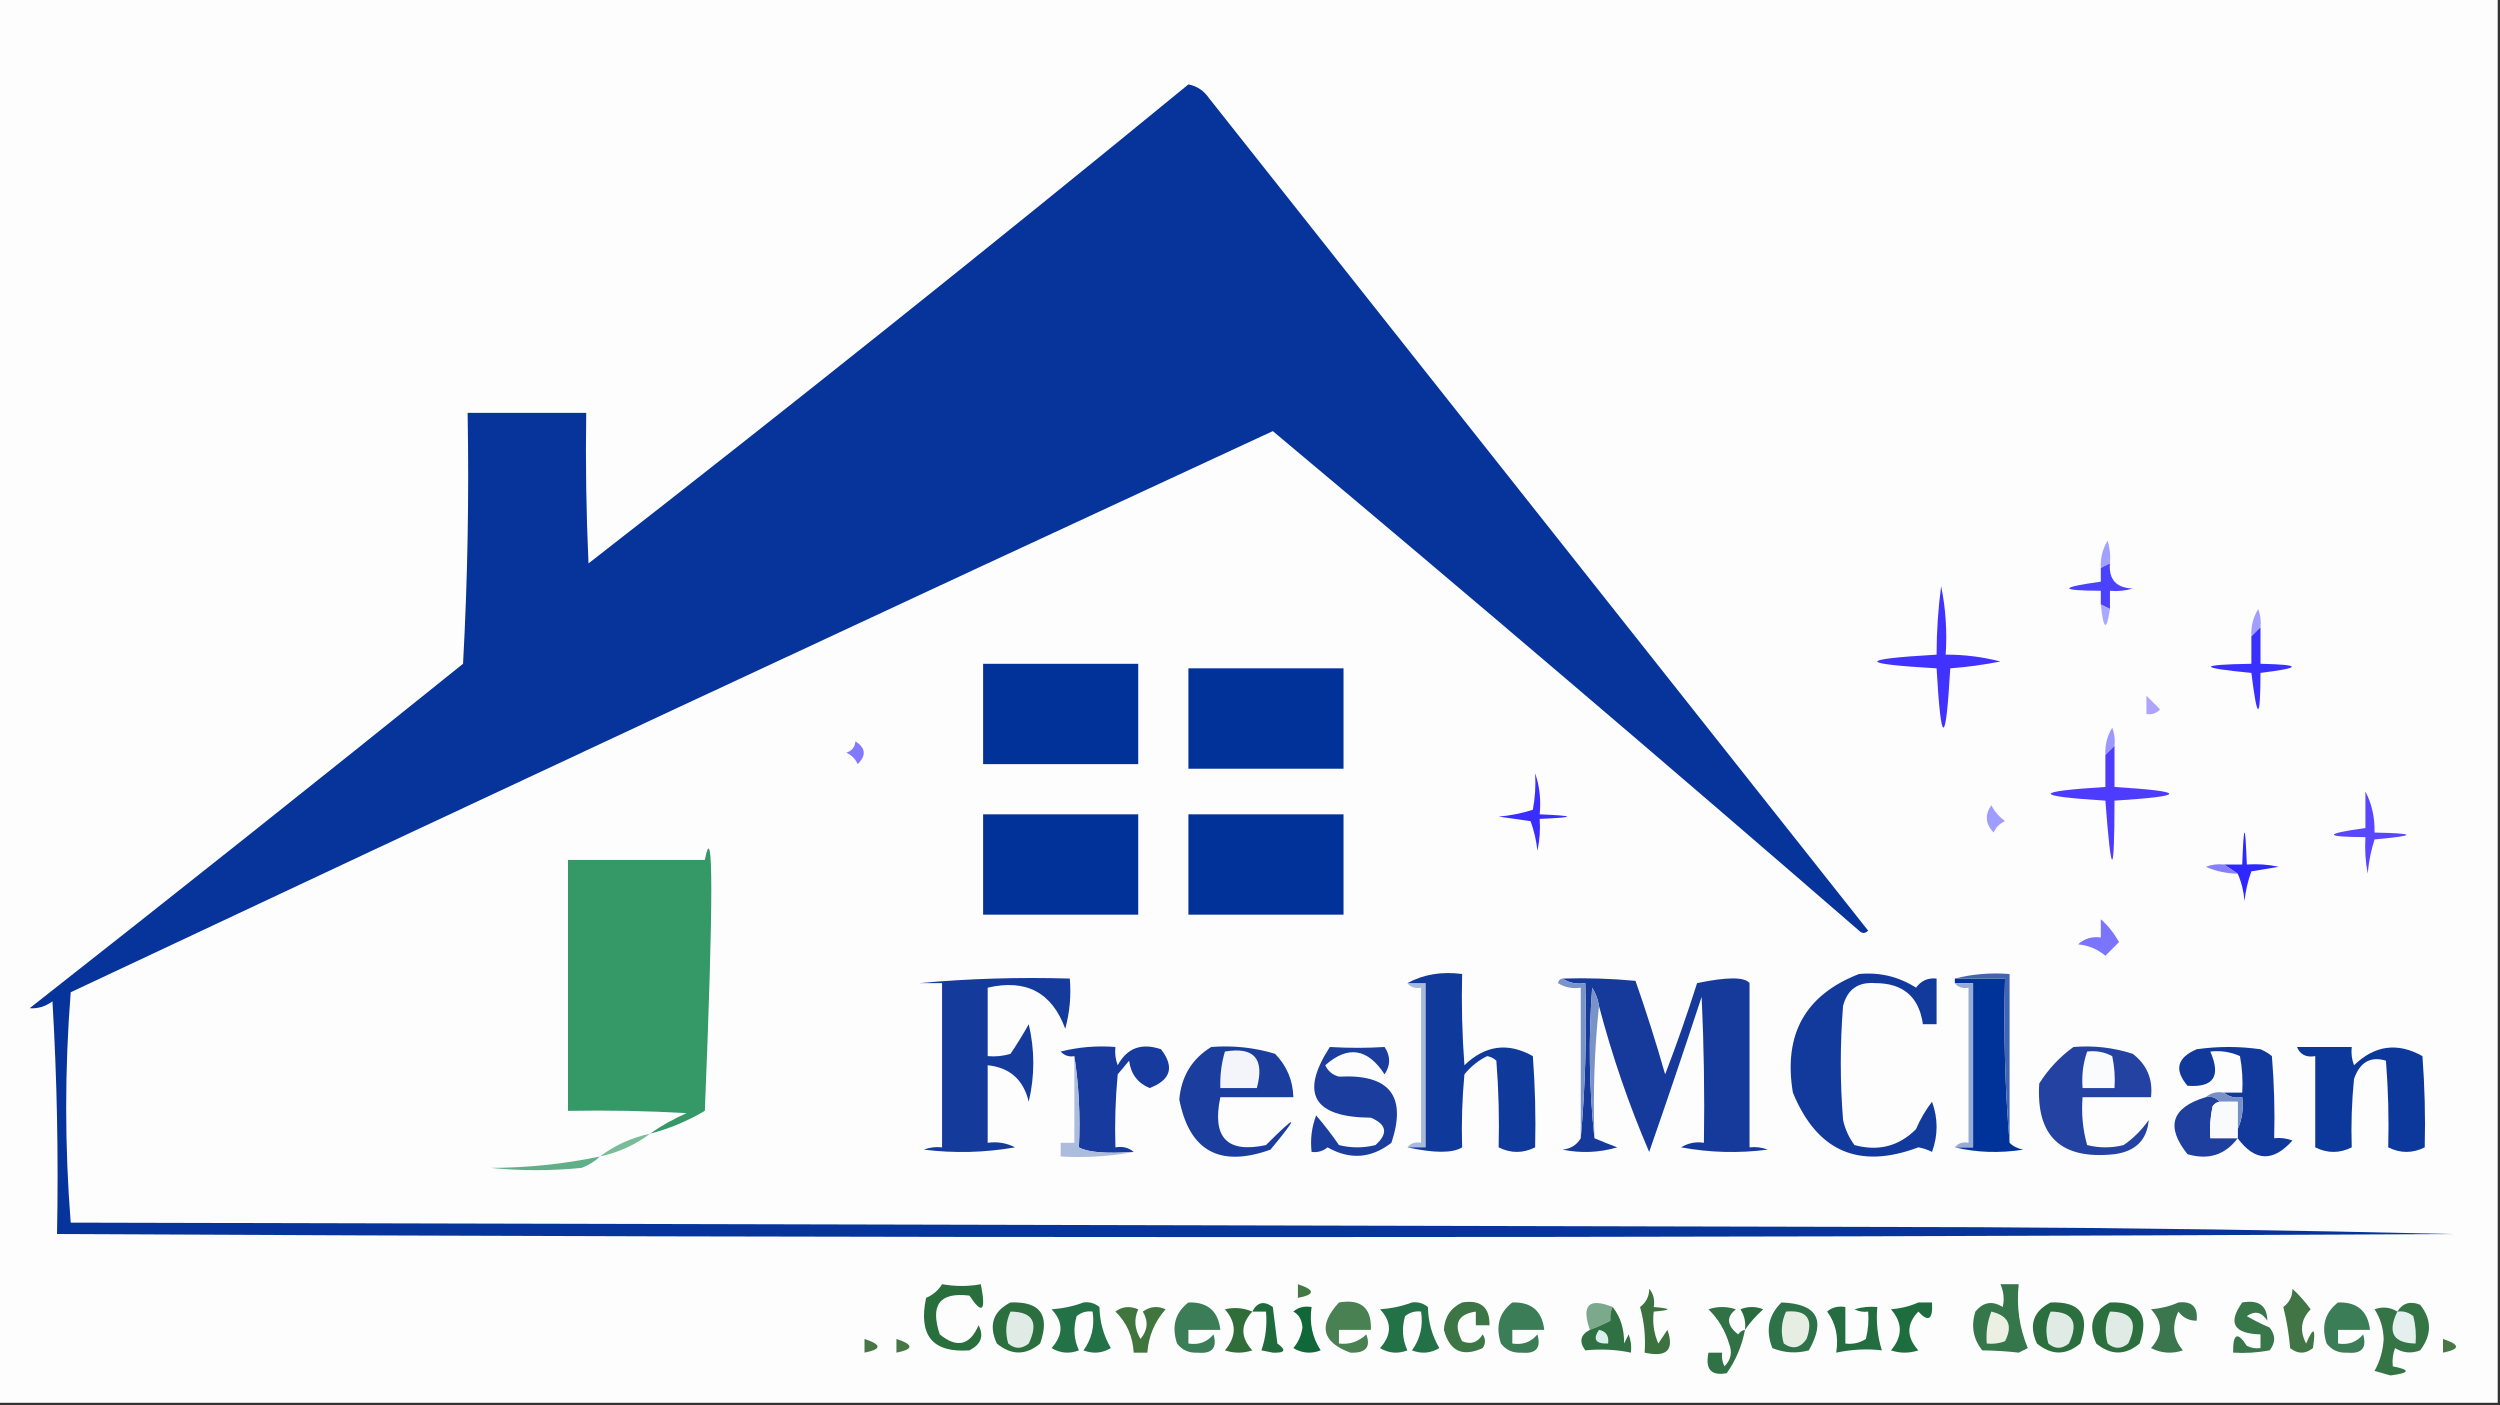 <?xml version="1.0" encoding="UTF-8"?>
<!DOCTYPE svg PUBLIC "-//W3C//DTD SVG 1.1//EN" "http://www.w3.org/Graphics/SVG/1.1/DTD/svg11.dtd">
<svg xmlns="http://www.w3.org/2000/svg" version="1.1" width="548px" height="308px" style="shape-rendering:geometricPrecision; text-rendering:geometricPrecision; image-rendering:optimizeQuality; fill-rule:evenodd; clip-rule:evenodd" xmlns:xlink="http://www.w3.org/1999/xlink">
<rect width="100%" height="100%" fill="#333333" stroke="none"/>
<g><path style="opacity:1" fill="#fdfdfe" d="M -0.5,-0.5 C 182.167,-0.5 364.833,-0.5 547.5,-0.5C 547.5,102.167 547.5,204.833 547.5,307.5C 364.833,307.5 182.167,307.5 -0.5,307.5C -0.5,204.833 -0.5,102.167 -0.5,-0.5 Z"/></g>
<g><path style="opacity:1" fill="#06349a" d="M 260.5,18.5 C 262.371,18.859 263.871,19.859 265,21.5C 313.167,82.333 361.333,143.167 409.5,204C 408.833,204.667 408.167,204.667 407.5,204C 364.949,167.112 322.116,130.612 279,94.5C 191.039,135.21 103.206,176.21 15.5,217.5C 14.176,234.397 14.176,251.231 15.5,268C 154.833,268.333 294.167,268.667 433.5,269C 468.171,269.167 502.838,269.667 537.5,270.5C 362.501,271.396 187.501,271.396 12.5,270.5C 12.833,253.487 12.499,236.487 11.5,219.5C 9.922,220.64 8.256,221.14 6.5,221C 38.311,196.024 69.977,170.857 101.5,145.5C 102.5,127.179 102.833,108.845 102.5,90.5C 111.167,90.5 119.833,90.5 128.5,90.5C 128.333,101.505 128.5,112.505 129,123.5C 173.309,89.016 217.143,54.016 260.5,18.5 Z"/></g>
<g><path style="opacity:1" fill="#a3a1ff" d="M 462.5,123.5 C 461.833,123.833 461.167,124.167 460.5,124.5C 460.372,122.345 460.872,120.345 462,118.5C 462.494,120.134 462.66,121.801 462.5,123.5 Z"/></g>
<g><path style="opacity:1" fill="#4b42ff" d="M 462.5,123.5 C 462.215,127.038 463.882,128.871 467.5,129C 465.866,129.494 464.199,129.66 462.5,129.5C 462.5,130.833 462.5,132.167 462.5,133.5C 461.833,133.167 461.167,132.833 460.5,132.5C 460.5,131.5 460.5,130.5 460.5,129.5C 451.286,129.454 451.286,128.787 460.5,127.5C 460.5,126.5 460.5,125.5 460.5,124.5C 461.167,124.167 461.833,123.833 462.5,123.5 Z"/></g>
<g><path style="opacity:1" fill="#4132ff" d="M 425.5,128.5 C 426.487,133.305 426.821,138.305 426.5,143.5C 430.56,143.485 434.56,143.985 438.5,145C 434.855,145.719 431.188,146.219 427.5,146.5C 426.498,163.825 425.498,163.825 424.5,146.5C 407.175,145.502 407.175,144.502 424.5,143.5C 424.503,138.473 424.836,133.473 425.5,128.5 Z"/></g>
<g><path style="opacity:1" fill="#aba9ff" d="M 460.5,132.5 C 461.167,132.833 461.833,133.167 462.5,133.5C 461.754,138.479 461.088,138.146 460.5,132.5 Z"/></g>
<g><path style="opacity:1" fill="#a19eff" d="M 495.5,137.5 C 494.833,138.167 494.167,138.833 493.5,139.5C 493.372,137.345 493.872,135.345 495,133.5C 495.49,134.793 495.657,136.127 495.5,137.5 Z"/></g>
<g><path style="opacity:1" fill="#392fff" d="M 495.5,137.5 C 495.5,140.167 495.5,142.833 495.5,145.5C 504.635,145.703 504.635,146.37 495.5,147.5C 495.47,158.068 494.804,158.068 493.5,147.5C 481.697,146.367 481.697,145.7 493.5,145.5C 493.5,143.5 493.5,141.5 493.5,139.5C 494.167,138.833 494.833,138.167 495.5,137.5 Z"/></g>
<g><path style="opacity:1" fill="#003299" d="M 215.5,145.5 C 226.833,145.5 238.167,145.5 249.5,145.5C 249.5,152.833 249.5,160.167 249.5,167.5C 238.167,167.5 226.833,167.5 215.5,167.5C 215.5,160.167 215.5,152.833 215.5,145.5 Z"/></g>
<g><path style="opacity:1" fill="#003299" d="M 260.5,146.5 C 271.833,146.5 283.167,146.5 294.5,146.5C 294.5,153.833 294.5,161.167 294.5,168.5C 283.167,168.5 271.833,168.5 260.5,168.5C 260.5,161.167 260.5,153.833 260.5,146.5 Z"/></g>
<g><path style="opacity:1" fill="#aca4ff" d="M 470.5,152.5 C 471.452,153.452 472.452,154.452 473.5,155.5C 472.675,156.386 471.675,156.719 470.5,156.5C 470.5,155.167 470.5,153.833 470.5,152.5 Z"/></g>
<g><path style="opacity:1" fill="#8279ff" d="M 187.5,162.5 C 189.765,163.94 189.932,165.607 188,167.5C 187.5,166.333 186.667,165.5 185.5,165C 186.756,164.583 187.423,163.75 187.5,162.5 Z"/></g>
<g><path style="opacity:1" fill="#9b98ff" d="M 463.5,163.5 C 462.833,164.167 462.167,164.833 461.5,165.5C 461.372,163.345 461.872,161.345 463,159.5C 463.49,160.793 463.657,162.127 463.5,163.5 Z"/></g>
<g><path style="opacity:1" fill="#4d3cff" d="M 463.5,163.5 C 463.5,166.5 463.5,169.5 463.5,172.5C 479.499,173.5 479.499,174.5 463.5,175.5C 463.477,192.748 462.81,192.748 461.5,175.5C 445.522,174.505 445.522,173.505 461.5,172.5C 461.5,170.167 461.5,167.833 461.5,165.5C 462.167,164.833 462.833,164.167 463.5,163.5 Z"/></g>
<g><path style="opacity:1" fill="#3a2eff" d="M 336.5,169.5 C 337.477,172.287 337.81,175.287 337.5,178.5C 345.5,178.833 345.5,179.167 337.5,179.5C 337.663,181.857 337.497,184.19 337,186.5C 336.764,184.236 336.264,182.069 335.5,180C 333.167,179.667 330.833,179.333 328.5,179C 331.095,178.774 333.595,178.274 336,177.5C 336.497,174.854 336.664,172.187 336.5,169.5 Z"/></g>
<g><path style="opacity:1" fill="#003299" d="M 215.5,178.5 C 226.833,178.5 238.167,178.5 249.5,178.5C 249.5,185.833 249.5,193.167 249.5,200.5C 238.167,200.5 226.833,200.5 215.5,200.5C 215.5,193.167 215.5,185.833 215.5,178.5 Z"/></g>
<g><path style="opacity:1" fill="#003299" d="M 260.5,178.5 C 271.833,178.5 283.167,178.5 294.5,178.5C 294.5,185.833 294.5,193.167 294.5,200.5C 283.167,200.5 271.833,200.5 260.5,200.5C 260.5,193.167 260.5,185.833 260.5,178.5 Z"/></g>
<g><path style="opacity:1" fill="#a09cff" d="M 436.5,176.5 C 437.186,177.848 438.186,179.015 439.5,180C 438.333,180.5 437.5,181.333 437,182.5C 435.204,180.598 435.037,178.598 436.5,176.5 Z"/></g>
<g><path style="opacity:1" fill="#5847ff" d="M 518.5,173.5 C 519.913,176.219 520.58,179.219 520.5,182.5C 529.81,182.672 529.81,183.172 520.5,184C 519.726,186.405 519.226,188.905 519,191.5C 518.503,188.854 518.336,186.187 518.5,183.5C 509.286,183.454 509.286,182.787 518.5,181.5C 518.5,178.833 518.5,176.167 518.5,173.5 Z"/></g>
<g><path style="opacity:1" fill="#2e27ff" d="M 490.5,191.5 C 489.5,190.833 488.5,190.167 487.5,189.5C 488.833,189.5 490.167,189.5 491.5,189.5C 491.833,180.167 492.167,180.167 492.5,189.5C 494.857,189.337 497.19,189.503 499.5,190C 497.5,190.333 495.5,190.667 493.5,191C 492.736,193.069 492.236,195.236 492,197.5C 491.809,195.292 491.309,193.292 490.5,191.5 Z"/></g>
<g><path style="opacity:1" fill="#349966" d="M 142.5,248.5 C 144.942,246.774 147.609,245.274 150.5,244C 141.84,243.5 133.173,243.334 124.5,243.5C 124.5,225.167 124.5,206.833 124.5,188.5C 134.5,188.5 144.5,188.5 154.5,188.5C 156.391,178.841 156.391,197.174 154.5,243.5C 150.651,245.765 146.651,247.431 142.5,248.5 Z"/></g>
<g><path style="opacity:1" fill="#8680ff" d="M 487.5,189.5 C 488.5,190.167 489.5,190.833 490.5,191.5C 488.073,191.477 485.74,190.977 483.5,190C 484.793,189.51 486.127,189.343 487.5,189.5 Z"/></g>
<g><path style="opacity:1" fill="#7b74ff" d="M 460.5,201.5 C 462.035,202.844 463.368,204.511 464.5,206.5C 463.5,207.5 462.5,208.5 461.5,209.5C 459.78,208.045 457.78,207.212 455.5,207C 456.905,205.731 458.571,205.231 460.5,205.5C 460.5,204.167 460.5,202.833 460.5,201.5 Z"/></g>
<g><path style="opacity:1" fill="#143a9c" d="M 201.5,215.5 C 212.321,214.505 223.321,214.172 234.5,214.5C 234.823,218.226 234.489,221.893 233.5,225.5C 230.581,217.538 224.914,214.538 216.5,216.5C 216.5,221.5 216.5,226.5 216.5,231.5C 218.199,231.66 219.866,231.494 221.5,231C 222.924,228.899 224.258,226.733 225.5,224.5C 226.833,230.167 226.833,235.833 225.5,241.5C 224.344,236.673 221.344,234.006 216.5,233.5C 216.5,239.167 216.5,244.833 216.5,250.5C 218.604,250.201 220.604,250.534 222.5,251.5C 215.858,252.664 209.192,252.831 202.5,252C 203.793,251.51 205.127,251.343 206.5,251.5C 206.5,239.5 206.5,227.5 206.5,215.5C 204.833,215.5 203.167,215.5 201.5,215.5 Z"/></g>
<g><path style="opacity:1" fill="#153a9c" d="M 342.5,214.5 C 347.844,214.334 353.177,214.501 358.5,215C 360.859,221.745 363.026,228.578 365,235.5C 367.531,228.909 369.864,222.242 372,215.5C 378.592,214.125 382.425,214.125 383.5,215.5C 383.5,227.5 383.5,239.5 383.5,251.5C 384.873,251.343 386.207,251.51 387.5,252C 381.141,252.831 374.807,252.664 368.5,251.5C 370.045,250.548 371.712,250.215 373.5,250.5C 373.667,239.828 373.5,229.161 373,218.5C 369.262,229.88 365.429,241.213 361.5,252.5C 357.064,242.196 353.398,231.529 350.5,220.5C 350.291,219.078 349.791,217.745 349,216.5C 348.174,227.674 348.341,238.674 349.5,249.5C 351.042,250.163 352.709,250.83 354.5,251.5C 350.541,252.66 346.541,252.827 342.5,252C 344.32,251.8 345.653,250.966 346.5,249.5C 347.495,238.346 347.828,227.012 347.5,215.5C 345.585,215.784 343.919,215.451 342.5,214.5 Z"/></g>
<g><path style="opacity:1" fill="#12399c" d="M 407.5,213.5 C 412.032,213.074 416.199,214.074 420,216.5C 421.11,214.963 422.61,214.297 424.5,214.5C 424.5,217.833 424.5,221.167 424.5,224.5C 423.5,224.5 422.5,224.5 421.5,224.5C 420.652,218.49 417.152,215.49 411,215.5C 407.279,215.221 404.945,216.888 404,220.5C 403.333,228.833 403.333,237.167 404,245.5C 404.45,247.519 405.283,249.352 406.5,251C 411.757,252.426 416.257,251.259 420,247.5C 420.914,245.336 422.081,243.336 423.5,241.5C 424.833,245.167 424.833,248.833 423.5,252.5C 422.554,252.013 421.554,251.68 420.5,251.5C 407.463,256.398 398.296,252.398 393,239.5C 390.873,226.74 395.706,218.073 407.5,213.5 Z"/></g>
<g><path style="opacity:1" fill="#003399" d="M 428.5,215.5 C 428.5,215.167 428.5,214.833 428.5,214.5C 432.167,214.5 435.833,214.5 439.5,214.5C 439.172,226.678 439.505,238.678 440.5,250.5C 441.263,251.268 442.263,251.768 443.5,252C 438.316,252.816 433.316,252.65 428.5,251.5C 429.833,251.5 431.167,251.5 432.5,251.5C 432.5,239.5 432.5,227.5 432.5,215.5C 431.167,215.5 429.833,215.5 428.5,215.5 Z"/></g>
<g><path style="opacity:1" fill="#4365b1" d="M 428.5,214.5 C 432.298,213.517 436.298,213.183 440.5,213.5C 440.5,225.833 440.5,238.167 440.5,250.5C 439.505,238.678 439.172,226.678 439.5,214.5C 435.833,214.5 432.167,214.5 428.5,214.5 Z"/></g>
<g><path style="opacity:1" fill="#a8b9dc" d="M 308.5,215.5 C 309.833,215.5 311.167,215.5 312.5,215.5C 312.5,227.5 312.5,239.5 312.5,251.5C 311.167,251.5 309.833,251.5 308.5,251.5C 309.209,250.596 310.209,250.263 311.5,250.5C 311.5,239.167 311.5,227.833 311.5,216.5C 310.209,216.737 309.209,216.404 308.5,215.5 Z"/></g>
<g><path style="opacity:1" fill="#7a94c9" d="M 342.5,214.5 C 343.919,215.451 345.585,215.784 347.5,215.5C 347.828,227.012 347.495,238.346 346.5,249.5C 346.5,238.5 346.5,227.5 346.5,216.5C 344.712,216.785 343.045,216.452 341.5,215.5C 341.624,214.893 341.957,214.56 342.5,214.5 Z"/></g>
<g><path style="opacity:1" fill="#97abd4" d="M 428.5,215.5 C 429.833,215.5 431.167,215.5 432.5,215.5C 432.5,227.5 432.5,239.5 432.5,251.5C 431.167,251.5 429.833,251.5 428.5,251.5C 429.209,250.596 430.209,250.263 431.5,250.5C 431.5,239.167 431.5,227.833 431.5,216.5C 430.209,216.737 429.209,216.404 428.5,215.5 Z"/></g>
<g><path style="opacity:1" fill="#7993c9" d="M 350.5,220.5 C 349.506,229.986 349.173,239.652 349.5,249.5C 348.341,238.674 348.174,227.674 349,216.5C 349.791,217.745 350.291,219.078 350.5,220.5 Z"/></g>
<g><path style="opacity:1" fill="#163a9d" d="M 248.5,252.5 C 242.394,252.923 238.394,252.59 236.5,251.5C 236.824,244.646 236.491,237.979 235.5,231.5C 234.325,231.719 233.325,231.386 232.5,230.5C 236.445,229.509 240.445,229.176 244.5,229.5C 244.343,230.873 244.51,232.207 245,233.5C 247.053,229.708 250.219,228.542 254.5,230C 257.487,233.881 256.653,236.715 252,238.5C 249.376,237.411 247.876,235.411 247.5,232.5C 246.667,233.5 245.833,234.5 245,235.5C 244.501,240.823 244.334,246.156 244.5,251.5C 246.099,251.232 247.432,251.566 248.5,252.5 Z"/></g>
<g><path style="opacity:1" fill="#1a3d9e" d="M 265.5,229.5 C 270.297,229.121 274.964,229.621 279.5,231C 282.076,233.651 283.409,236.818 283.5,240.5C 278.167,240.5 272.833,240.5 267.5,240.5C 265.63,249.347 268.963,252.847 277.5,251C 284.502,244.001 284.835,244.335 278.5,252C 267.365,255.982 260.699,252.315 258.5,241C 258.946,235.927 261.28,232.094 265.5,229.5 Z"/></g>
<g><path style="opacity:1" fill="#10399c" d="M 308.5,251.5 C 309.833,251.5 311.167,251.5 312.5,251.5C 312.5,239.5 312.5,227.5 312.5,215.5C 311.167,215.5 309.833,215.5 308.5,215.5C 312.029,213.577 316.029,212.911 320.5,213.5C 320.334,220.175 320.5,226.842 321,233.5C 325.547,229.107 330.547,228.44 336,231.5C 336.5,238.158 336.666,244.825 336.5,251.5C 333.833,252.833 331.167,252.833 328.5,251.5C 328.666,245.158 328.5,238.825 328,232.5C 327.439,231.978 326.772,231.645 326,231.5C 324.056,232.439 322.389,233.773 321,235.5C 320.501,240.823 320.334,246.156 320.5,251.5C 318.418,252.792 314.418,252.792 308.5,251.5 Z"/></g>
<g><path style="opacity:1" fill="#2442a1" d="M 454.5,229.5 C 458.967,229.133 463.3,229.633 467.5,231C 470.62,233.408 471.953,236.574 471.5,240.5C 466.5,240.5 461.5,240.5 456.5,240.5C 456.211,244.106 456.544,247.606 457.5,251C 460.167,251.667 462.833,251.667 465.5,251C 467.667,249.5 469.5,247.667 471,245.5C 470.632,249.87 468.132,252.37 463.5,253C 451.775,254.272 446.275,249.106 447,237.5C 449.028,234.308 451.528,231.641 454.5,229.5 Z"/></g>
<g><path style="opacity:1" fill="#11399c" d="M 490.5,249.5 C 490.5,248.833 490.5,248.167 490.5,247.5C 491.468,245.393 491.802,243.059 491.5,240.5C 489.901,240.768 488.568,240.434 487.5,239.5C 488.833,239.5 490.167,239.5 491.5,239.5C 491.664,236.813 491.497,234.146 491,231.5C 488.959,230.577 486.792,230.244 484.5,230.5C 486.879,235.933 485.213,238.433 479.5,238C 476.538,234.512 477.205,231.845 481.5,230C 486.167,229.333 490.833,229.333 495.5,230C 496.416,230.374 497.25,230.874 498,231.5C 498.499,237.491 498.666,243.491 498.5,249.5C 499.873,249.343 501.207,249.51 502.5,250C 498.267,254.772 494.267,254.605 490.5,249.5 Z"/></g>
<g><path style="opacity:1" fill="#0c379b" d="M 503.5,229.5 C 507.5,229.5 511.5,229.5 515.5,229.5C 515.343,230.873 515.51,232.207 516,233.5C 520.547,229.107 525.547,228.44 531,231.5C 531.5,238.158 531.666,244.825 531.5,251.5C 528.833,252.833 526.167,252.833 523.5,251.5C 523.666,245.158 523.5,238.825 523,232.5C 519.617,231.481 517.283,232.815 516,236.5C 515.501,241.489 515.334,246.489 515.5,251.5C 512.833,252.833 510.167,252.833 507.5,251.5C 507.5,244.833 507.5,238.167 507.5,231.5C 505.517,231.843 504.183,231.176 503.5,229.5 Z"/></g>
<g><path style="opacity:1" fill="#f3f5fa" d="M 268.5,230.5 C 274.905,229.406 277.238,232.073 275.5,238.5C 272.833,238.5 270.167,238.5 267.5,238.5C 267.401,235.763 267.735,233.096 268.5,230.5 Z"/></g>
<g><path style="opacity:1" fill="#fafbfd" d="M 457.5,230.5 C 459.467,230.261 461.301,230.594 463,231.5C 463.497,233.81 463.663,236.143 463.5,238.5C 461.167,238.5 458.833,238.5 456.5,238.5C 456.279,235.721 456.612,233.054 457.5,230.5 Z"/></g>
<g><path style="opacity:1" fill="#1a3d9e" d="M 291.5,229.5 C 295.62,229.749 299.62,229.749 303.5,229.5C 304.833,231.5 304.833,233.5 303.5,235.5C 299.79,229.78 295.457,229.113 290.5,233.5C 291.09,234.799 292.09,235.632 293.5,236C 304.591,235.403 308.424,240.237 305,250.5C 300.55,253.946 295.883,254.279 291,251.5C 289.989,252.337 288.822,252.67 287.5,252.5C 287.187,249.753 287.52,247.086 288.5,244.5C 290.288,246.576 291.954,248.743 293.5,251C 296.167,251.667 298.833,251.667 301.5,251C 304.326,248.478 303.993,246.478 300.5,245C 287.877,244.901 284.877,239.734 291.5,229.5 Z"/></g>
<g><path style="opacity:1" fill="#1f3f9f" d="M 483.5,240.5 C 484.791,240.263 485.791,240.596 486.5,241.5C 485.883,241.611 485.383,241.944 485,242.5C 484.503,244.81 484.337,247.143 484.5,249.5C 486.5,249.5 488.5,249.5 490.5,249.5C 487.751,253.171 484.084,254.337 479.5,253C 474.655,246.936 475.988,242.769 483.5,240.5 Z"/></g>
<g><path style="opacity:1" fill="#798fc7" d="M 483.5,240.5 C 484.568,239.566 485.901,239.232 487.5,239.5C 488.568,240.434 489.901,240.768 491.5,240.5C 491.802,243.059 491.468,245.393 490.5,247.5C 490.5,245.5 490.5,243.5 490.5,241.5C 489.167,241.5 487.833,241.5 486.5,241.5C 485.791,240.596 484.791,240.263 483.5,240.5 Z"/></g>
<g><path style="opacity:1" fill="#f9fafc" d="M 486.5,241.5 C 487.833,241.5 489.167,241.5 490.5,241.5C 490.5,243.5 490.5,245.5 490.5,247.5C 490.5,248.167 490.5,248.833 490.5,249.5C 488.5,249.5 486.5,249.5 484.5,249.5C 484.337,247.143 484.503,244.81 485,242.5C 485.383,241.944 485.883,241.611 486.5,241.5 Z"/></g>
<g><path style="opacity:1" fill="#7abb99" d="M 142.5,248.5 C 139.249,250.957 135.582,252.624 131.5,253.5C 134.751,251.043 138.418,249.376 142.5,248.5 Z"/></g>
<g><path style="opacity:1" fill="#acbcdd" d="M 235.5,231.5 C 236.491,237.979 236.824,244.646 236.5,251.5C 238.394,252.59 242.394,252.923 248.5,252.5C 243.36,253.488 238.026,253.821 232.5,253.5C 232.5,252.5 232.5,251.5 232.5,250.5C 233.5,250.5 234.5,250.5 235.5,250.5C 235.5,244.167 235.5,237.833 235.5,231.5 Z"/></g>
<g><path style="opacity:1" fill="#61af88" d="M 131.5,253.5 C 130.4,254.558 129.066,255.392 127.5,256C 120.833,256.667 114.167,256.667 107.5,256C 115.646,255.987 123.646,255.153 131.5,253.5 Z"/></g>
<g><path style="opacity:1" fill="#467844" d="M 284.5,281.5 C 288.31,282.754 288.31,283.754 284.5,284.5C 284.5,283.5 284.5,282.5 284.5,281.5 Z"/></g>
<g><path style="opacity:1" fill="#296f3e" d="M 206.5,281.5 C 209.449,282.013 212.282,282.013 215,281.5C 216.168,287.432 215.335,288.265 212.5,284C 205.999,283.188 203.832,286.021 206,292.5C 209.763,295.582 212.597,294.915 214.5,290.5C 215.725,292.843 215.059,294.677 212.5,296C 204.428,296.577 201.261,292.743 203,284.5C 204.518,283.837 205.685,282.837 206.5,281.5 Z"/></g>
<g><path style="opacity:1" fill="#3b723f" d="M 361.5,282.5 C 362.434,283.568 362.768,284.901 362.5,286.5C 366.5,286.833 366.5,287.167 362.5,287.5C 362.192,289.924 362.526,292.257 363.5,294.5C 364.167,293.5 364.833,292.5 365.5,291.5C 367.052,295.928 365.386,297.595 360.5,296.5C 360.751,293.091 360.417,289.758 359.5,286.5C 360.853,285.476 361.52,284.143 361.5,282.5 Z"/></g>
<g><path style="opacity:1" fill="#417545" d="M 502.5,282.5 C 503.926,283.802 505.259,285.302 506.5,287C 504.363,289.179 504.029,291.679 505.5,294.5C 507.163,290.665 507.663,290.999 507,295.5C 505.333,296.833 503.667,296.833 502,295.5C 501.744,292.443 501.244,289.443 500.5,286.5C 501.853,285.476 502.52,284.143 502.5,282.5 Z"/></g>
<g><path style="opacity:1" fill="#40763e" d="M 244.5,287.5 C 245.946,286.387 247.613,286.22 249.5,287C 248.524,289.147 248.691,291.314 250,293.5C 251.595,291.575 251.762,289.575 250.5,287.5C 252.074,286.369 253.741,286.202 255.5,287C 253.098,289.703 251.765,292.87 251.5,296.5C 250.5,296.5 249.5,296.5 248.5,296.5C 248.308,292.898 246.974,289.898 244.5,287.5 Z"/></g>
<g><path style="opacity:1" fill="#316d39" d="M 274.5,287.5 C 271.899,290.337 271.899,293.17 274.5,296C 272.5,296.667 270.5,296.667 268.5,296C 271.082,292.958 271.082,289.958 268.5,287C 270.545,286.51 272.545,286.677 274.5,287.5 Z"/></g>
<g><path style="opacity:1" fill="#106839" d="M 283.5,287.5 C 284.568,286.566 285.901,286.232 287.5,286.5C 286.989,290.03 287.656,293.196 289.5,296C 287.421,296.808 285.421,296.641 283.5,295.5C 284.585,294.216 285.252,292.716 285.5,291C 285.392,289.319 284.725,288.152 283.5,287.5 Z"/></g>
<g><path style="opacity:1" fill="#7ca98c" d="M 353.5,286.5 C 353.058,287.231 352.891,288.231 353,289.5C 351.53,290.267 350.03,290.933 348.5,291.5C 346.598,286.068 348.264,284.402 353.5,286.5 Z"/></g>
<g><path style="opacity:1" fill="#2a6c3e" d="M 382.5,291.5 C 382.714,289.856 382.38,288.356 381.5,287C 383.167,286.333 384.833,286.333 386.5,287C 384.93,288.397 383.596,289.897 382.5,291.5 Z"/></g>
<g><path style="opacity:1" fill="#236d40" d="M 400.5,287.5 C 401.568,286.566 402.901,286.232 404.5,286.5C 404.5,289.167 404.5,291.833 404.5,294.5C 406.144,294.714 407.644,294.38 409,293.5C 409.495,291.527 409.662,289.527 409.5,287.5C 408.448,287.649 407.448,287.483 406.5,287C 408.134,286.506 409.801,286.34 411.5,286.5C 411.216,289.777 411.549,292.943 412.5,296C 409.269,295.61 405.935,295.776 402.5,296.5C 403.055,292.988 402.388,289.988 400.5,287.5 Z"/></g>
<g><path style="opacity:1" fill="#1e6d3f" d="M 420.5,285.5 C 421.5,285.5 422.5,285.5 423.5,285.5C 423.714,289.257 422.714,289.924 420.5,287.5C 417.866,290.252 417.866,293.085 420.5,296C 418.5,296.667 416.5,296.667 414.5,296C 417.082,292.958 417.082,289.958 414.5,287C 416.708,286.809 418.708,286.309 420.5,285.5 Z"/></g>
<g><path style="opacity:1" fill="#35764a" d="M 438.5,281.5 C 439.833,281.5 441.167,281.5 442.5,281.5C 441.974,286.412 442.641,291.078 444.5,295.5C 443.833,295.833 443.167,296.167 442.5,296.5C 439.974,296.204 437.307,296.037 434.5,296C 432.522,293.503 432.022,290.669 433,287.5C 434.733,285.398 436.733,285.065 439,286.5C 439.384,284.803 439.218,283.137 438.5,281.5 Z"/></g>
<g><path style="opacity:1" fill="#3b764e" d="M 477.5,285.5 C 480.5,285.167 481.833,286.5 481.5,289.5C 479.857,289.52 478.524,288.853 477.5,287.5C 476.005,290.645 476.338,293.478 478.5,296C 476.098,296.814 473.765,296.647 471.5,295.5C 474.113,292.582 474.113,289.749 471.5,287C 473.708,286.809 475.708,286.309 477.5,285.5 Z"/></g>
<g><path style="opacity:1" fill="#357545" d="M 525.5,287.5 C 526.659,285.623 528.326,285.123 530.5,286C 533.077,289.262 533.077,292.595 530.5,296C 528.559,296.743 526.726,296.576 525,295.5C 524.51,296.793 524.343,298.127 524.5,299.5C 528.444,300.274 528.277,300.941 524,301.5C 522.833,301.167 521.667,300.833 520.5,300.5C 521.694,298.377 522.36,296.043 522.5,293.5C 522.41,291.036 521.743,288.87 520.5,287C 522.265,286.36 523.932,286.527 525.5,287.5 Z"/></g>
<g><path style="opacity:1" fill="#1f6b3b" d="M 274.5,287.5 C 275.585,285.418 277.085,285.084 279,286.5C 279.333,289.167 279.667,291.833 280,294.5C 282.032,295.94 281.698,296.607 279,296.5C 278.167,296.333 277.333,296.167 276.5,296C 277.444,293.281 277.777,290.448 277.5,287.5C 276.5,287.5 275.5,287.5 274.5,287.5 Z"/></g>
<g><path style="opacity:1" fill="#498153" d="M 293.5,285.5 C 298.339,284.677 300.673,286.677 300.5,291.5C 298.167,291.5 295.833,291.5 293.5,291.5C 293.5,292.5 293.5,293.5 293.5,294.5C 295.821,294.771 297.821,294.104 299.5,292.5C 300.529,295.308 299.362,296.642 296,296.5C 289.734,294.185 288.9,290.519 293.5,285.5 Z"/></g>
<g><path style="opacity:1" fill="#3c7644" d="M 320.5,285.5 C 324.56,284.848 326.56,286.515 326.5,290.5C 325.5,290.5 324.5,290.5 323.5,290.5C 323.5,289.5 323.5,288.5 323.5,287.5C 319.527,288.075 318.527,290.242 320.5,294C 322.433,294.783 323.933,294.283 325,292.5C 325.667,293.5 325.667,294.5 325,295.5C 320.578,297.517 317.745,296.184 316.5,291.5C 316.67,288.674 318.003,286.674 320.5,285.5 Z"/></g>
<g><path style="opacity:1" fill="#307144" d="M 353.5,286.5 C 355.22,288.658 356.053,291.325 356,294.5C 356.333,293.833 356.667,293.167 357,292.5C 357.49,293.793 357.657,295.127 357.5,296.5C 354.269,295.819 350.936,295.652 347.5,296C 346.084,294.085 346.418,292.585 348.5,291.5C 350.03,290.933 351.53,290.267 353,289.5C 352.891,288.231 353.058,287.231 353.5,286.5 Z"/></g>
<g><path style="opacity:1" fill="#387749" d="M 491.5,285.5 C 495.126,284.861 496.959,286.194 497,289.5C 495.759,287.579 494.259,287.246 492.5,288.5C 494.113,289.427 495.779,290.261 497.5,291C 498.833,292.667 498.833,294.333 497.5,296C 494.854,296.497 492.187,296.664 489.5,296.5C 489.442,292.299 490.442,291.799 492.5,295C 493.448,295.483 494.448,295.649 495.5,295.5C 495.5,294.5 495.5,293.5 495.5,292.5C 489.616,292.337 488.282,290.004 491.5,285.5 Z"/></g>
<g><path style="opacity:1" fill="#2b6f3e" d="M 221.5,285.5 C 228.03,285.243 230.197,288.243 228,294.5C 224.87,297.122 221.703,297.122 218.5,294.5C 216.664,290.45 217.664,287.45 221.5,285.5 Z"/></g>
<g><path style="opacity:1" fill="#dfebe4" d="M 221.5,287.5 C 226.378,287.535 227.711,289.868 225.5,294.5C 223.958,295.747 222.458,295.747 221,294.5C 220.297,292.071 220.463,289.738 221.5,287.5 Z"/></g>
<g><path style="opacity:1" fill="#237147" d="M 237.5,285.5 C 238.822,285.33 239.989,285.663 241,286.5C 241.064,289.763 241.898,292.763 243.5,295.5C 241.579,296.641 239.579,296.808 237.5,296C 239.314,293.519 239.98,290.685 239.5,287.5C 238.178,287.33 237.011,287.663 236,288.5C 235.231,291.099 235.398,293.599 236.5,296C 234.421,296.808 232.421,296.641 230.5,295.5C 233.113,292.582 233.113,289.749 230.5,287C 233.036,286.814 235.369,286.314 237.5,285.5 Z"/></g>
<g><path style="opacity:1" fill="#3b7d56" d="M 260.5,285.5 C 264.693,285.362 267.027,287.362 267.5,291.5C 265.167,291.5 262.833,291.5 260.5,291.5C 260.5,292.5 260.5,293.5 260.5,294.5C 262.766,294.859 264.599,294.192 266,292.5C 266.86,295.478 265.693,296.812 262.5,296.5C 260.626,296.61 259.126,295.944 258,294.5C 256.779,290.718 257.613,287.718 260.5,285.5 Z"/></g>
<g><path style="opacity:1" fill="#237147" d="M 309.5,285.5 C 310.822,285.33 311.989,285.663 313,286.5C 313.064,289.763 313.898,292.763 315.5,295.5C 313.579,296.641 311.579,296.808 309.5,296C 311.314,293.519 311.98,290.685 311.5,287.5C 310.178,287.33 309.011,287.663 308,288.5C 307.231,291.099 307.398,293.599 308.5,296C 306.421,296.808 304.421,296.641 302.5,295.5C 305.113,292.582 305.113,289.749 302.5,287C 305.036,286.814 307.369,286.314 309.5,285.5 Z"/></g>
<g><path style="opacity:1" fill="#3b7d56" d="M 331.5,285.5 C 335.693,285.362 338.027,287.362 338.5,291.5C 336.167,291.5 333.833,291.5 331.5,291.5C 331.5,292.5 331.5,293.5 331.5,294.5C 333.766,294.859 335.599,294.192 337,292.5C 337.86,295.478 336.693,296.812 333.5,296.5C 331.626,296.61 330.126,295.944 329,294.5C 327.779,290.718 328.613,287.718 331.5,285.5 Z"/></g>
<g><path style="opacity:1" fill="#2d7248" d="M 390.5,285.5 C 398.302,285.787 400.302,289.287 396.5,296C 393.77,296.728 391.103,296.562 388.5,295.5C 386.973,291.622 387.64,288.289 390.5,285.5 Z"/></g>
<g><path style="opacity:1" fill="#e6ede2" d="M 391.5,287.5 C 396.068,287.083 397.568,289.083 396,293.5C 394.604,295.527 392.938,295.86 391,294.5C 390.297,292.071 390.463,289.738 391.5,287.5 Z"/></g>
<g><path style="opacity:1" fill="#ecf0e3" d="M 436.5,287.5 C 440.264,288.385 441.264,290.552 439.5,294C 438.207,294.49 436.873,294.657 435.5,294.5C 435.298,292.05 435.631,289.717 436.5,287.5 Z"/></g>
<g><path style="opacity:1" fill="#2b6f3e" d="M 449.5,285.5 C 456.03,285.243 458.197,288.243 456,294.5C 452.87,297.122 449.703,297.122 446.5,294.5C 444.664,290.45 445.664,287.45 449.5,285.5 Z"/></g>
<g><path style="opacity:1" fill="#dfebe4" d="M 449.5,287.5 C 454.378,287.535 455.711,289.868 453.5,294.5C 451.958,295.747 450.458,295.747 449,294.5C 448.297,292.071 448.463,289.738 449.5,287.5 Z"/></g>
<g><path style="opacity:1" fill="#2b6f3e" d="M 462.5,285.5 C 469.03,285.243 471.197,288.243 469,294.5C 465.87,297.122 462.703,297.122 459.5,294.5C 457.664,290.45 458.664,287.45 462.5,285.5 Z"/></g>
<g><path style="opacity:1" fill="#dfebe4" d="M 462.5,287.5 C 467.378,287.535 468.711,289.868 466.5,294.5C 464.958,295.747 463.458,295.747 462,294.5C 461.297,292.071 461.463,289.738 462.5,287.5 Z"/></g>
<g><path style="opacity:1" fill="#3b7d56" d="M 512.5,285.5 C 516.693,285.362 519.027,287.362 519.5,291.5C 517.167,291.5 514.833,291.5 512.5,291.5C 512.5,292.5 512.5,293.5 512.5,294.5C 514.766,294.859 516.599,294.192 518,292.5C 518.86,295.478 517.693,296.812 514.5,296.5C 512.626,296.61 511.126,295.944 510,294.5C 508.779,290.718 509.613,287.718 512.5,285.5 Z"/></g>
<g><path style="opacity:1" fill="#e3f0ee" d="M 525.5,287.5 C 526.822,287.33 527.989,287.663 529,288.5C 529.495,290.473 529.662,292.473 529.5,294.5C 524.59,294.424 523.257,292.09 525.5,287.5 Z"/></g>
<g><path style="opacity:1" fill="#d8f1ef" d="M 350.5,291.5 C 352.048,291.821 352.715,292.821 352.5,294.5C 349.752,294.598 349.086,293.598 350.5,291.5 Z"/></g>
<g><path style="opacity:1" fill="#307246" d="M 382.5,291.5 C 381.848,294.968 380.515,298.135 378.5,301C 375.07,301.638 373.737,300.138 374.5,296.5C 375.5,296.5 376.5,296.5 377.5,296.5C 377.351,297.552 377.517,298.552 378,299.5C 379.44,298.07 379.774,296.403 379,294.5C 378.152,291.62 376.652,289.12 374.5,287C 376.5,286.333 378.5,286.333 380.5,287C 378.344,288.694 378.511,290.527 381,292.5C 381.383,291.944 381.883,291.611 382.5,291.5 Z"/></g>
<g><path style="opacity:1" fill="#467745" d="M 189.5,293.5 C 193.31,294.754 193.31,295.754 189.5,296.5C 189.5,295.5 189.5,294.5 189.5,293.5 Z"/></g>
<g><path style="opacity:1" fill="#467745" d="M 196.5,293.5 C 200.31,294.754 200.31,295.754 196.5,296.5C 196.5,295.5 196.5,294.5 196.5,293.5 Z"/></g>
<g><path style="opacity:1" fill="#467745" d="M 535.5,293.5 C 539.31,294.754 539.31,295.754 535.5,296.5C 535.5,295.5 535.5,294.5 535.5,293.5 Z"/></g>
</svg>
